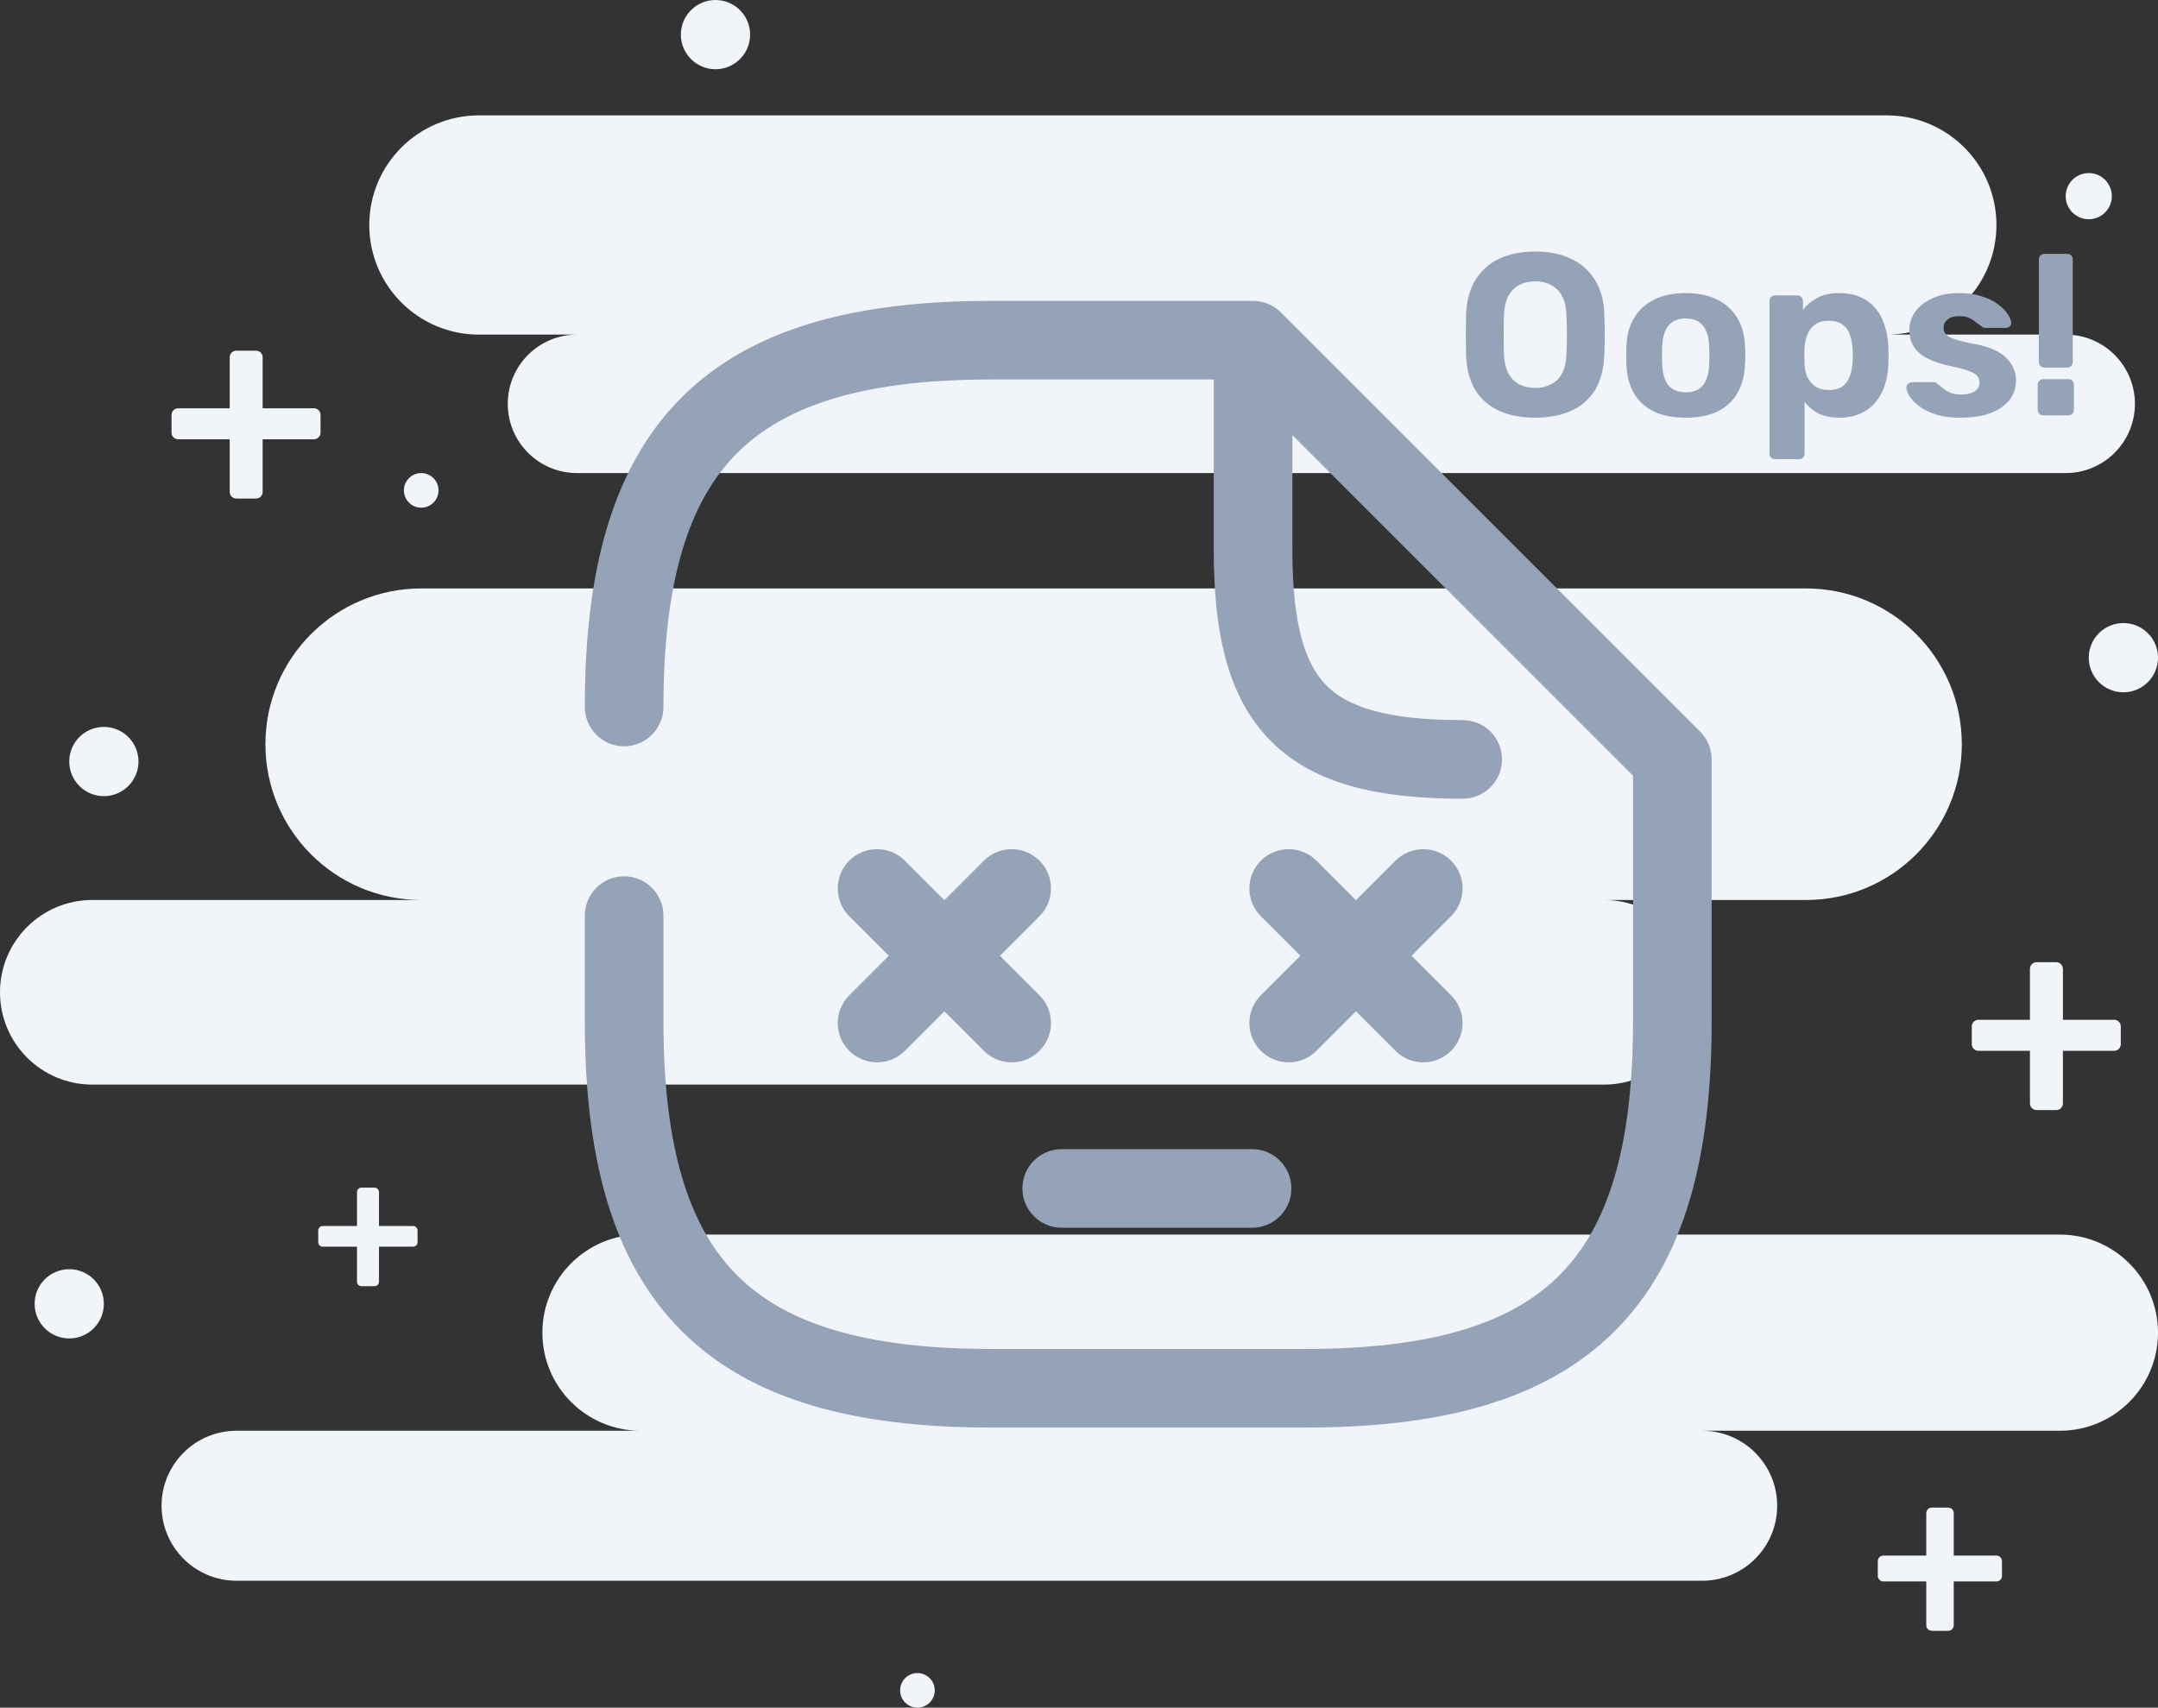 <svg viewBox="0 0 187 148" fill="none" xmlns="http://www.w3.org/2000/svg">
    <rect x="0" y="0" width="187" height="148" fill="#333333" stroke="none"/>
    <path fill-rule="evenodd" clip-rule="evenodd"
        d="M62 6C63.657 6 65 4.657 65 3C65 1.343 63.657 0 62 0C60.343 0 59 1.343 59 3C59 4.657 60.343 6 62 6ZM41.5 10C36.253 10 32 14.253 32 19.5C32 24.747 36.253 29 41.5 29H50C46.686 29 44 31.686 44 35C44 38.314 46.686 41 50 41H179C182.314 41 185 38.314 185 35C185 31.686 182.314 29 179 29H163.5C168.747 29 173 24.747 173 19.5C173 14.253 168.747 10 163.5 10H41.5ZM23 64.5C23 57.044 29.044 51 36.5 51H156.5C163.956 51 170 57.044 170 64.5C170 71.956 163.956 78 156.5 78H139C143.418 78 147 81.582 147 86C147 90.418 143.418 94 139 94H8C3.582 94 0 90.418 0 86C0 81.582 3.582 78 8 78H36.5C29.044 78 23 71.956 23 64.5ZM47 115.5C47 110.806 50.806 107 55.5 107H178.5C183.194 107 187 110.806 187 115.5C187 120.194 183.194 124 178.5 124H147.5C151.09 124 154 126.91 154 130.5C154 134.09 151.09 137 147.5 137H20.5C16.91 137 14 134.09 14 130.5C14 126.91 16.91 124 20.5 124H55.5C50.806 124 47 120.194 47 115.5ZM167.06 141.2C167.153 141.293 167.273 141.34 167.42 141.34H168.8C168.947 141.34 169.067 141.293 169.16 141.2C169.253 141.107 169.3 140.987 169.3 140.84V137.06H173C173.133 137.06 173.247 137.013 173.34 136.92C173.433 136.827 173.48 136.713 173.48 136.58V135.32C173.48 135.173 173.433 135.053 173.34 134.96C173.247 134.867 173.133 134.82 173 134.82H169.3V131.16C169.3 131.013 169.253 130.893 169.16 130.8C169.067 130.707 168.947 130.66 168.8 130.66H167.42C167.273 130.66 167.153 130.707 167.06 130.8C166.967 130.893 166.92 131.013 166.92 131.16V134.82H163.22C163.073 134.82 162.953 134.867 162.86 134.96C162.767 135.053 162.72 135.173 162.72 135.32V136.58C162.72 136.713 162.767 136.827 162.86 136.92C162.953 137.013 163.073 137.06 163.22 137.06H166.92V140.84C166.92 140.987 166.967 141.107 167.06 141.2ZM176.504 96.208C176.328 96.208 176.184 96.152 176.072 96.04C175.96 95.928 175.904 95.784 175.904 95.608V91.072H171.464C171.288 91.072 171.144 91.016 171.032 90.904C170.92 90.792 170.864 90.656 170.864 90.496V88.984C170.864 88.808 170.92 88.664 171.032 88.552C171.144 88.44 171.288 88.384 171.464 88.384H175.904V83.992C175.904 83.816 175.96 83.672 176.072 83.56C176.184 83.448 176.328 83.392 176.504 83.392H178.16C178.336 83.392 178.48 83.448 178.592 83.56C178.704 83.672 178.76 83.816 178.76 83.992V88.384H183.2C183.36 88.384 183.496 88.44 183.608 88.552C183.72 88.664 183.776 88.808 183.776 88.984V90.496C183.776 90.656 183.72 90.792 183.608 90.904C183.496 91.016 183.36 91.072 183.2 91.072H178.76V95.608C178.76 95.784 178.704 95.928 178.592 96.04C178.48 96.152 178.336 96.208 178.16 96.208H176.504ZM31.048 111.36C31.123 111.435 31.219 111.472 31.336 111.472H32.44C32.557 111.472 32.653 111.435 32.728 111.36C32.803 111.285 32.84 111.189 32.84 111.072V108.048H35.8C35.907 108.048 35.997 108.011 36.072 107.936C36.147 107.861 36.184 107.771 36.184 107.664V106.656C36.184 106.539 36.147 106.443 36.072 106.368C35.997 106.293 35.907 106.256 35.8 106.256H32.84V103.328C32.84 103.211 32.803 103.115 32.728 103.04C32.653 102.965 32.557 102.928 32.44 102.928H31.336C31.219 102.928 31.123 102.965 31.048 103.04C30.973 103.115 30.936 103.211 30.936 103.328V106.256H27.976C27.859 106.256 27.763 106.293 27.688 106.368C27.613 106.443 27.576 106.539 27.576 106.656V107.664C27.576 107.771 27.613 107.861 27.688 107.936C27.763 108.011 27.859 108.048 27.976 108.048H30.936V111.072C30.936 111.189 30.973 111.285 31.048 111.36ZM20.504 43.208C20.328 43.208 20.184 43.152 20.072 43.04C19.96 42.928 19.904 42.784 19.904 42.608V38.072H15.464C15.288 38.072 15.144 38.016 15.032 37.904C14.92 37.792 14.864 37.656 14.864 37.496V35.984C14.864 35.808 14.92 35.664 15.032 35.552C15.144 35.44 15.288 35.384 15.464 35.384H19.904V30.992C19.904 30.816 19.96 30.672 20.072 30.56C20.184 30.448 20.328 30.392 20.504 30.392H22.16C22.336 30.392 22.48 30.448 22.592 30.56C22.704 30.672 22.76 30.816 22.76 30.992V35.384H27.2C27.36 35.384 27.496 35.44 27.608 35.552C27.72 35.664 27.776 35.808 27.776 35.984V37.496C27.776 37.656 27.72 37.792 27.608 37.904C27.496 38.016 27.36 38.072 27.2 38.072H22.76V42.608C22.76 42.784 22.704 42.928 22.592 43.04C22.48 43.152 22.336 43.208 22.16 43.208H20.504ZM184 60C185.657 60 187 58.657 187 57C187 55.343 185.657 54 184 54C182.343 54 181 55.343 181 57C181 58.657 182.343 60 184 60ZM183 17C183 18.105 182.105 19 181 19C179.895 19 179 18.105 179 17C179 15.895 179.895 15 181 15C182.105 15 183 15.895 183 17ZM36.5 44C37.328 44 38 43.328 38 42.5C38 41.672 37.328 41 36.5 41C35.672 41 35 41.672 35 42.5C35 43.328 35.672 44 36.5 44ZM12 66C12 67.657 10.657 69 9 69C7.343 69 6 67.657 6 66C6 64.343 7.343 63 9 63C10.657 63 12 64.343 12 66ZM6 116C7.657 116 9 114.657 9 113C9 111.343 7.657 110 6 110C4.343 110 3 111.343 3 113C3 114.657 4.343 116 6 116ZM81 146.5C81 147.328 80.328 148 79.5 148C78.672 148 78 147.328 78 146.5C78 145.672 78.672 145 79.5 145C80.328 145 81 145.672 81 146.5Z"
        fill="#F1F5F9" />
    <path fill-rule="evenodd" clip-rule="evenodd"
        d="M133.04 36.2C131.827 36.2 130.78 36 129.9 35.6C129.02 35.2 128.333 34.6 127.84 33.8C127.347 32.987 127.08 31.967 127.04 30.74C127.027 30.167 127.02 29.6 127.02 29.04C127.02 28.467 127.027 27.887 127.04 27.3C127.08 26.1 127.347 25.093 127.84 24.28C128.347 23.453 129.04 22.833 129.92 22.42C130.813 22.007 131.853 21.8 133.04 21.8C134.213 21.8 135.24 22.007 136.12 22.42C137.013 22.833 137.713 23.453 138.22 24.28C138.727 25.093 138.993 26.1 139.02 27.3C139.047 27.887 139.06 28.467 139.06 29.04C139.06 29.6 139.047 30.167 139.02 30.74C138.98 31.967 138.713 32.987 138.22 33.8C137.727 34.6 137.04 35.2 136.16 35.6C135.28 36 134.24 36.2 133.04 36.2ZM133.04 33.62C133.813 33.62 134.447 33.387 134.94 32.92C135.447 32.44 135.713 31.68 135.74 30.64C135.767 30.053 135.78 29.507 135.78 29C135.78 28.48 135.767 27.933 135.74 27.36C135.727 26.667 135.6 26.1 135.36 25.66C135.12 25.22 134.8 24.9 134.4 24.7C134.013 24.487 133.56 24.38 133.04 24.38C132.52 24.38 132.06 24.487 131.66 24.7C131.26 24.9 130.94 25.22 130.7 25.66C130.473 26.1 130.347 26.667 130.32 27.36C130.307 27.933 130.3 28.48 130.3 29C130.3 29.507 130.307 30.053 130.32 30.64C130.36 31.68 130.627 32.44 131.12 32.92C131.613 33.387 132.253 33.62 133.04 33.62ZM146.083 36.2C144.976 36.2 144.049 36.02 143.303 35.66C142.556 35.287 141.983 34.76 141.583 34.08C141.196 33.4 140.983 32.607 140.943 31.7C140.929 31.433 140.923 31.133 140.923 30.8C140.923 30.453 140.929 30.153 140.943 29.9C140.983 28.98 141.209 28.187 141.623 27.52C142.036 26.84 142.616 26.32 143.363 25.96C144.109 25.587 145.016 25.4 146.083 25.4C147.136 25.4 148.036 25.587 148.783 25.96C149.529 26.32 150.109 26.84 150.523 27.52C150.936 28.187 151.163 28.98 151.203 29.9C151.229 30.153 151.243 30.453 151.243 30.8C151.243 31.133 151.229 31.433 151.203 31.7C151.163 32.607 150.943 33.4 150.543 34.08C150.156 34.76 149.589 35.287 148.843 35.66C148.096 36.02 147.176 36.2 146.083 36.2ZM146.083 34C146.736 34 147.229 33.8 147.563 33.4C147.896 32.987 148.076 32.387 148.103 31.6C148.116 31.4 148.123 31.133 148.123 30.8C148.123 30.467 148.116 30.2 148.103 30C148.076 29.227 147.896 28.633 147.563 28.22C147.229 27.807 146.736 27.6 146.083 27.6C145.429 27.6 144.929 27.807 144.583 28.22C144.249 28.633 144.069 29.227 144.043 30C144.029 30.2 144.023 30.467 144.023 30.8C144.023 31.133 144.029 31.4 144.043 31.6C144.069 32.387 144.249 32.987 144.583 33.4C144.929 33.8 145.429 34 146.083 34ZM153.474 39.66C153.568 39.753 153.688 39.8 153.834 39.8H155.894C156.028 39.8 156.141 39.753 156.234 39.66C156.328 39.567 156.374 39.447 156.374 39.3V34.82C156.694 35.247 157.101 35.587 157.594 35.84C158.101 36.08 158.694 36.2 159.374 36.2C160.068 36.2 160.668 36.087 161.174 35.86C161.694 35.633 162.134 35.313 162.494 34.9C162.854 34.487 163.128 33.993 163.314 33.42C163.514 32.847 163.621 32.22 163.634 31.54C163.648 31.273 163.654 31.027 163.654 30.8C163.654 30.573 163.648 30.333 163.634 30.08C163.608 29.36 163.494 28.713 163.294 28.14C163.108 27.567 162.834 27.08 162.474 26.68C162.128 26.267 161.694 25.953 161.174 25.74C160.668 25.513 160.068 25.4 159.374 25.4C158.614 25.4 157.981 25.54 157.474 25.82C156.968 26.087 156.554 26.433 156.234 26.86V26.1C156.234 25.953 156.188 25.833 156.094 25.74C156.001 25.647 155.881 25.6 155.734 25.6H153.834C153.688 25.6 153.568 25.647 153.474 25.74C153.381 25.833 153.334 25.953 153.334 26.1V39.3C153.334 39.447 153.381 39.567 153.474 39.66ZM159.674 33.48C159.381 33.693 158.981 33.8 158.474 33.8C157.994 33.8 157.601 33.693 157.294 33.48C157.001 33.267 156.774 33 156.614 32.68C156.468 32.347 156.388 31.993 156.374 31.62C156.361 31.367 156.354 31.113 156.354 30.86C156.354 30.607 156.361 30.36 156.374 30.12C156.401 29.72 156.481 29.347 156.614 29C156.748 28.653 156.968 28.367 157.274 28.14C157.581 27.913 157.981 27.8 158.474 27.8C158.981 27.8 159.381 27.913 159.674 28.14C159.968 28.353 160.174 28.64 160.294 29C160.428 29.36 160.508 29.753 160.534 30.18C160.561 30.593 160.561 31.007 160.534 31.42C160.508 31.847 160.428 32.24 160.294 32.6C160.174 32.96 159.968 33.253 159.674 33.48ZM169.876 36.2C169.049 36.2 168.336 36.107 167.736 35.92C167.149 35.72 166.669 35.48 166.296 35.2C165.936 34.92 165.662 34.64 165.476 34.36C165.302 34.067 165.209 33.82 165.196 33.62C165.182 33.473 165.229 33.353 165.336 33.26C165.442 33.167 165.549 33.12 165.656 33.12H167.596C167.636 33.12 167.676 33.127 167.716 33.14C167.756 33.153 167.796 33.187 167.836 33.24C168.009 33.36 168.189 33.5 168.376 33.66C168.562 33.807 168.776 33.933 169.016 34.04C169.269 34.147 169.582 34.2 169.956 34.2C170.396 34.2 170.769 34.113 171.076 33.94C171.382 33.753 171.536 33.493 171.536 33.16C171.536 32.92 171.462 32.72 171.316 32.56C171.182 32.4 170.922 32.253 170.536 32.12C170.149 31.987 169.576 31.84 168.816 31.68C168.096 31.52 167.482 31.307 166.976 31.04C166.469 30.773 166.089 30.44 165.836 30.04C165.582 29.627 165.456 29.133 165.456 28.56C165.456 28.04 165.616 27.54 165.936 27.06C166.269 26.58 166.756 26.187 167.396 25.88C168.036 25.56 168.836 25.4 169.796 25.4C170.529 25.4 171.169 25.493 171.716 25.68C172.276 25.853 172.742 26.08 173.116 26.36C173.489 26.627 173.769 26.907 173.956 27.2C174.156 27.48 174.262 27.727 174.276 27.94C174.289 28.073 174.249 28.187 174.156 28.28C174.062 28.373 173.956 28.42 173.836 28.42H172.056C171.989 28.42 171.929 28.413 171.876 28.4C171.822 28.373 171.776 28.34 171.736 28.3C171.576 28.193 171.409 28.073 171.236 27.94C171.076 27.793 170.882 27.667 170.656 27.56C170.429 27.453 170.136 27.4 169.776 27.4C169.336 27.4 168.996 27.5 168.756 27.7C168.529 27.887 168.416 28.127 168.416 28.42C168.416 28.607 168.476 28.78 168.596 28.94C168.716 29.1 168.962 29.247 169.336 29.38C169.709 29.513 170.276 29.653 171.036 29.8C171.942 29.96 172.662 30.2 173.196 30.52C173.729 30.84 174.109 31.213 174.336 31.64C174.576 32.053 174.696 32.5 174.696 32.98C174.696 33.607 174.509 34.167 174.136 34.66C173.762 35.14 173.216 35.52 172.496 35.8C171.789 36.067 170.916 36.2 169.876 36.2ZM176.815 31.72C176.909 31.813 177.029 31.86 177.175 31.86H179.115C179.262 31.86 179.382 31.813 179.475 31.72C179.569 31.627 179.615 31.507 179.615 31.36V22.5C179.615 22.353 179.569 22.233 179.475 22.14C179.382 22.047 179.262 22 179.115 22H177.175C177.029 22 176.909 22.047 176.815 22.14C176.722 22.233 176.675 22.353 176.675 22.5V31.36C176.675 31.507 176.722 31.627 176.815 31.72ZM176.715 35.86C176.809 35.953 176.922 36 177.055 36H179.215C179.362 36 179.482 35.953 179.575 35.86C179.669 35.767 179.715 35.647 179.715 35.5V33.36C179.715 33.213 179.669 33.093 179.575 33C179.482 32.907 179.362 32.86 179.215 32.86H177.055C176.922 32.86 176.809 32.907 176.715 33C176.622 33.093 176.575 33.213 176.575 33.36V35.5C176.575 35.647 176.622 35.767 176.715 35.86ZM105.177 32.889H85.875C74.857 32.889 68.03 35.114 63.872 39.272C59.714 43.43 57.49 50.257 57.49 61.275C57.49 63.156 55.965 64.681 54.083 64.681C52.202 64.681 50.677 63.156 50.677 61.275C50.677 49.585 52.994 40.516 59.055 34.455C65.116 28.394 74.185 26.077 85.875 26.077H108.557C108.618 26.076 108.678 26.078 108.739 26.081C109.473 26.114 110.188 26.385 110.768 26.87C110.845 26.934 110.92 27.003 110.992 27.075L147.322 63.405L147.351 63.434C147.664 63.753 147.901 64.118 148.062 64.508C148.23 64.911 148.323 65.353 148.323 65.817V88.525C148.323 100.215 146.006 109.284 139.945 115.345C133.884 121.406 124.815 123.723 113.125 123.723H85.875C74.185 123.723 65.116 121.406 59.055 115.345C52.994 109.284 50.677 100.215 50.677 88.525V79.351C50.677 77.469 52.202 75.945 54.083 75.945C55.965 75.945 57.49 77.469 57.49 79.351V88.525C57.49 99.543 59.714 106.37 63.872 110.528C68.03 114.686 74.857 116.91 85.875 116.91H113.125C124.143 116.91 130.97 114.686 135.128 110.528C139.286 106.37 141.51 99.543 141.51 88.525V67.228L111.99 37.707V47.65C111.99 54.274 113.138 57.606 114.966 59.434C116.794 61.262 120.126 62.41 126.75 62.41C128.631 62.41 130.156 63.935 130.156 65.817C130.156 67.698 128.631 69.223 126.75 69.223C119.749 69.223 113.997 68.1 110.149 64.251C106.3 60.403 105.177 54.651 105.177 47.65V32.889ZM73.592 74.592C74.922 73.263 77.078 73.263 78.408 74.592L81.834 78.018L85.26 74.592C86.589 73.263 88.745 73.263 90.075 74.592C91.405 75.922 91.405 78.078 90.075 79.408L86.649 82.834L90.075 86.26C91.405 87.589 91.405 89.745 90.075 91.075C88.745 92.405 86.589 92.405 85.26 91.075L81.834 87.649L78.408 91.075C77.078 92.405 74.922 92.405 73.592 91.075C72.263 89.745 72.263 87.589 73.592 86.26L77.018 82.834L73.592 79.408C72.263 78.078 72.263 75.922 73.592 74.592ZM109.26 74.592C110.589 73.263 112.745 73.263 114.075 74.592L117.501 78.018L120.927 74.592C122.257 73.263 124.413 73.263 125.742 74.592C127.072 75.922 127.072 78.078 125.742 79.408L122.316 82.834L125.742 86.26C127.072 87.589 127.072 89.745 125.742 91.075C124.413 92.405 122.257 92.405 120.927 91.075L117.501 87.649L114.075 91.075C112.745 92.405 110.589 92.405 109.26 91.075C107.93 89.745 107.93 87.589 109.26 86.26L112.686 82.834L109.26 79.408C107.93 78.078 107.93 75.922 109.26 74.592ZM88.595 103C88.595 101.119 90.119 99.595 92 99.595H108.5C110.381 99.595 111.905 101.119 111.905 103C111.905 104.881 110.381 106.405 108.5 106.405H92C90.119 106.405 88.595 104.881 88.595 103Z"
        fill="#94A3B8" />
</svg>